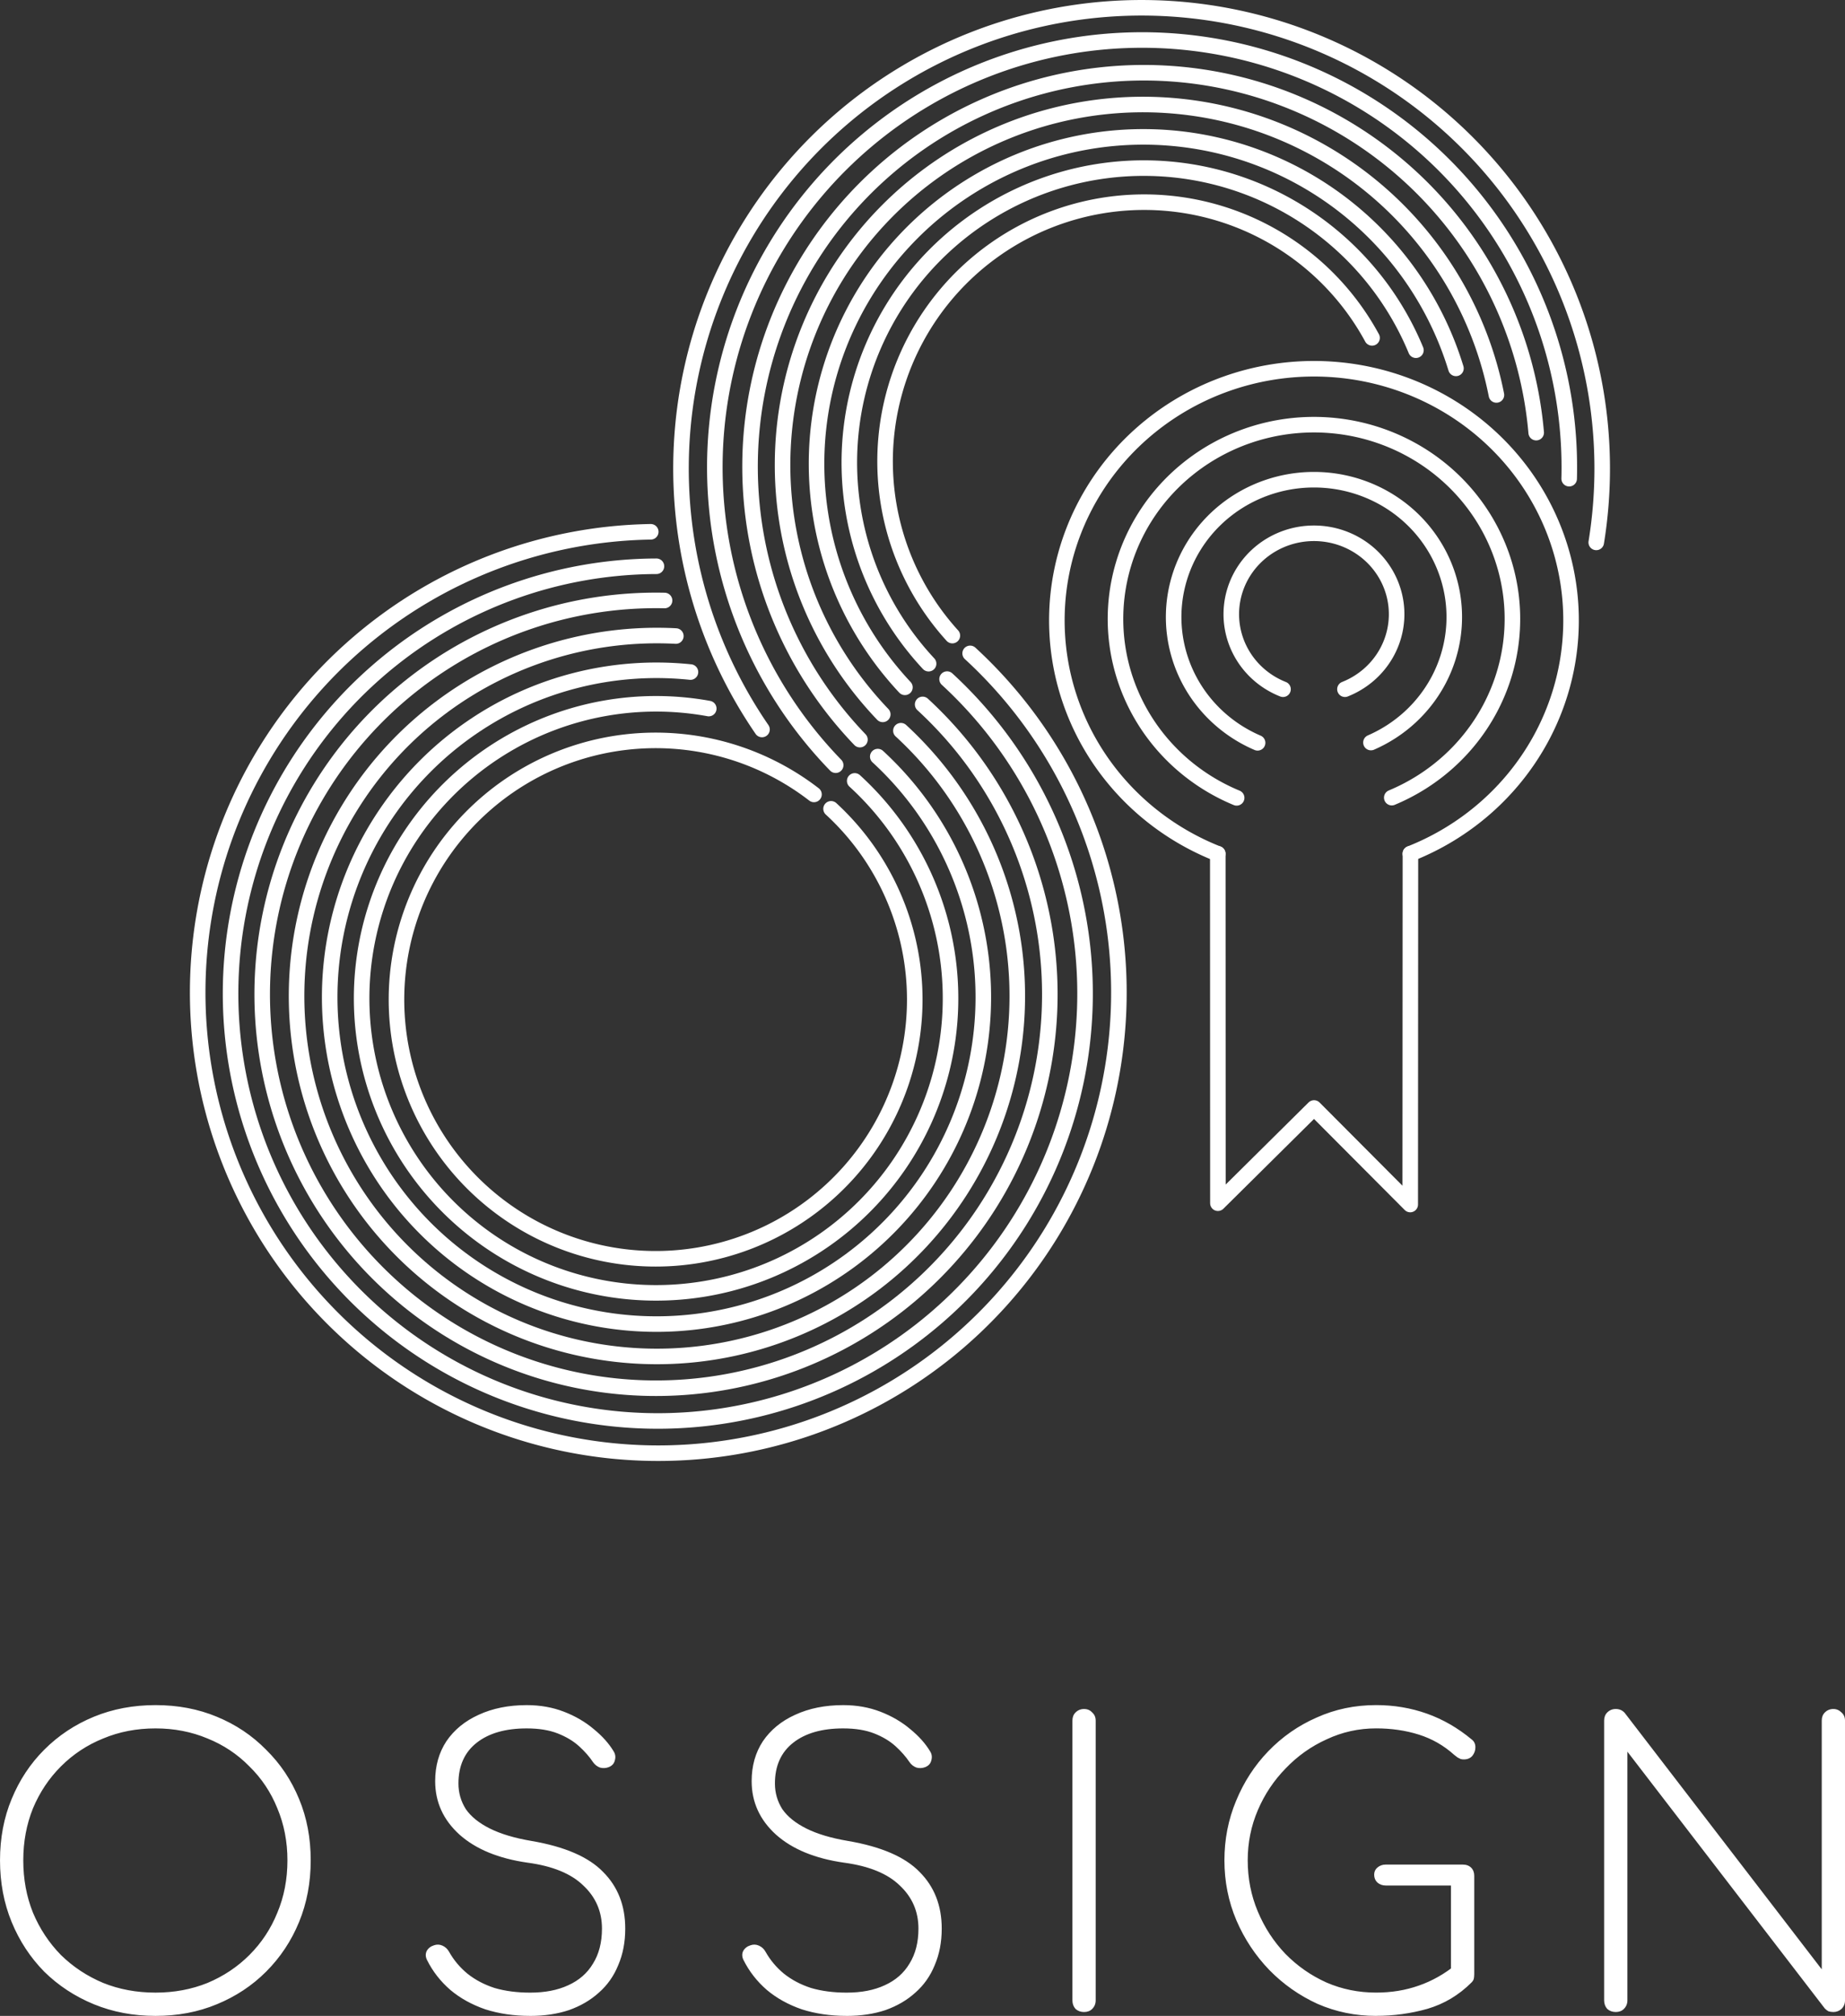 <?xml version="1.0" encoding="UTF-8" standalone="no"?>
<!-- Created with Inkscape (http://www.inkscape.org/) -->

<svg
   width="173.796mm"
   height="189.845mm"
   viewBox="0 0 173.796 189.845"
   version="1.1"
   id="svg3487"
   xml:space="preserve"
   xmlns="http://www.w3.org/2000/svg"
   xmlns:svg="http://www.w3.org/2000/svg"><rect x="0" y="0" width="173.796" height="189.845" fill="#333333" stroke="none"/><defs
     id="defs3484" /><style
     type="text/css"
     id="style1">
	.st0{fill:#193E4F;}
	.st1{fill:none;}
</style><g
     id="layer6"
     transform="translate(-742.355,-303.929)"><path
       d="m -1392.164,-520.9 q -3.142,0 -5.81,-1.096 -2.667,-1.096 -4.677,-3.069 -1.973,-2.01 -3.069,-4.677 -1.096,-2.667 -1.096,-5.81 0,-3.142 1.096,-5.773 1.096,-2.667 3.069,-4.641 2.01,-2.01 4.677,-3.106 2.667,-1.096 5.81,-1.096 3.142,0 5.773,1.096 2.667,1.096 4.641,3.106 2.01,1.973 3.106,4.641 1.096,2.631 1.096,5.773 0,3.142 -1.096,5.81 -1.096,2.667 -3.106,4.677 -1.973,1.973 -4.641,3.069 -2.631,1.096 -5.773,1.096 z m 0,-2.192 q 2.631,0 4.896,-0.913 2.265,-0.95 3.946,-2.631 1.717,-1.717 2.631,-3.983 0.95,-2.265 0.95,-4.933 0,-2.631 -0.95,-4.896 -0.913,-2.265 -2.631,-3.946 -1.681,-1.717 -3.946,-2.631 -2.265,-0.95 -4.896,-0.95 -2.667,0 -4.933,0.95 -2.265,0.913 -3.983,2.631 -1.681,1.681 -2.631,3.946 -0.913,2.265 -0.913,4.896 0,2.667 0.913,4.933 0.95,2.265 2.631,3.983 1.717,1.681 3.983,2.631 2.265,0.913 4.933,0.913 z m 35.293,2.192 q -2.302,0 -4.239,-0.621 -1.9,-0.658 -3.289,-1.827 -1.389,-1.206 -2.192,-2.813 -0.219,-0.439 -0.037,-0.84 0.219,-0.402 0.694,-0.548 0.402,-0.146 0.804,0.036 0.402,0.183 0.621,0.585 0.658,1.169 1.717,2.046 1.096,0.877 2.558,1.352 1.498,0.439 3.362,0.439 2.083,0 3.581,-0.694 1.535,-0.694 2.338,-2.046 0.84,-1.352 0.84,-3.288 0,-2.412 -1.754,-4.056 -1.717,-1.681 -5.262,-2.156 -4.092,-0.585 -6.394,-2.631 -2.302,-2.083 -2.302,-5.043 0,-2.156 1.06,-3.764 1.096,-1.608 3.033,-2.485 1.973,-0.913 4.531,-0.913 1.9,0 3.508,0.621 1.608,0.621 2.814,1.644 1.206,0.987 1.863,2.083 0.256,0.402 0.11,0.877 -0.11,0.438 -0.585,0.621 -0.402,0.146 -0.804,0.037 -0.402,-0.146 -0.658,-0.512 -0.511,-0.767 -1.315,-1.498 -0.804,-0.731 -2.01,-1.206 -1.206,-0.475 -2.923,-0.475 -2.996,0 -4.714,1.352 -1.717,1.352 -1.717,3.837 0,1.315 0.694,2.412 0.731,1.06 2.265,1.827 1.535,0.767 3.91,1.169 4.714,0.804 6.76,2.923 2.083,2.083 2.083,5.335 0,1.9 -0.658,3.435 -0.621,1.535 -1.827,2.594 -1.169,1.06 -2.813,1.644 -1.644,0.548 -3.654,0.548 z m 29.812,0 q -2.302,0 -4.239,-0.621 -1.9,-0.658 -3.289,-1.827 -1.389,-1.206 -2.192,-2.813 -0.219,-0.439 -0.037,-0.84 0.219,-0.402 0.694,-0.548 0.402,-0.146 0.804,0.036 0.402,0.183 0.621,0.585 0.658,1.169 1.717,2.046 1.096,0.877 2.558,1.352 1.498,0.439 3.362,0.439 2.083,0 3.581,-0.694 1.535,-0.694 2.338,-2.046 0.84,-1.352 0.84,-3.288 0,-2.412 -1.754,-4.056 -1.717,-1.681 -5.262,-2.156 -4.093,-0.585 -6.394,-2.631 -2.302,-2.083 -2.302,-5.043 0,-2.156 1.06,-3.764 1.096,-1.608 3.033,-2.485 1.973,-0.913 4.531,-0.913 1.9,0 3.508,0.621 1.608,0.621 2.814,1.644 1.206,0.987 1.863,2.083 0.256,0.402 0.11,0.877 -0.11,0.438 -0.585,0.621 -0.402,0.146 -0.804,0.037 -0.402,-0.146 -0.658,-0.512 -0.512,-0.767 -1.315,-1.498 -0.804,-0.731 -2.01,-1.206 -1.206,-0.475 -2.923,-0.475 -2.996,0 -4.714,1.352 -1.717,1.352 -1.717,3.837 0,1.315 0.694,2.412 0.731,1.06 2.265,1.827 1.535,0.767 3.91,1.169 4.714,0.804 6.76,2.923 2.083,2.083 2.083,5.335 0,1.9 -0.658,3.435 -0.621,1.535 -1.827,2.594 -1.169,1.06 -2.814,1.644 -1.644,0.548 -3.654,0.548 z m 22.358,-0.365 q -0.475,0 -0.804,-0.292 -0.292,-0.329 -0.292,-0.804 v -26.345 q 0,-0.475 0.292,-0.767 0.329,-0.329 0.804,-0.329 0.475,0 0.767,0.329 0.329,0.292 0.329,0.767 v 26.345 q 0,0.475 -0.329,0.804 -0.292,0.292 -0.767,0.292 z m 27.51,0.365 q -2.923,0 -5.518,-1.133 -2.558,-1.169 -4.531,-3.179 -1.973,-2.046 -3.106,-4.677 -1.133,-2.667 -1.133,-5.664 0,-2.96 1.096,-5.591 1.096,-2.667 3.033,-4.677 1.973,-2.046 4.567,-3.179 2.594,-1.169 5.591,-1.169 2.521,0 4.787,0.804 2.265,0.804 4.239,2.448 0.329,0.256 0.329,0.731 0,0.439 -0.292,0.804 -0.292,0.329 -0.804,0.329 -0.146,0 -0.292,-0.037 -0.146,-0.073 -0.292,-0.146 -0.146,-0.11 -0.329,-0.256 -1.462,-1.315 -3.325,-1.9 -1.863,-0.585 -4.019,-0.585 -2.448,0 -4.641,1.023 -2.192,0.987 -3.873,2.74 -1.681,1.717 -2.631,3.946 -0.95,2.229 -0.95,4.714 0,2.558 0.95,4.823 0.95,2.265 2.594,3.983 1.681,1.717 3.873,2.704 2.192,0.95 4.677,0.95 2.156,0 4.019,-0.658 1.9,-0.658 3.544,-2.01 0.292,-0.256 0.694,-0.183 0.402,0.073 0.694,0.365 0.292,0.292 0.292,0.767 0,0.219 -0.037,0.402 -0.037,0.183 -0.219,0.365 -1.79,1.79 -4.165,2.485 -2.338,0.658 -4.823,0.658 z m 9.245,-3.91 -2.192,-0.475 v -7.893 h -6.139 q -0.475,0 -0.804,-0.292 -0.292,-0.292 -0.292,-0.731 0,-0.402 0.292,-0.658 0.329,-0.292 0.804,-0.292 h 7.235 q 0.512,0 0.804,0.292 0.292,0.292 0.292,0.767 z m 13.332,3.544 q -0.475,0 -0.804,-0.292 -0.292,-0.329 -0.292,-0.804 v -26.345 q 0,-0.475 0.292,-0.767 0.329,-0.329 0.804,-0.329 0.511,0 0.84,0.365 l 18.562,24.153 v -23.422 q 0,-0.475 0.292,-0.767 0.329,-0.329 0.804,-0.329 0.439,0 0.767,0.329 0.329,0.292 0.329,0.767 v 26.345 q 0,0.475 -0.329,0.804 -0.329,0.292 -0.767,0.292 -0.256,0 -0.475,-0.073 -0.183,-0.11 -0.329,-0.256 l -18.599,-24.189 v 23.422 q 0,0.475 -0.329,0.804 -0.292,0.292 -0.767,0.292 z"
       id="text4-8-8-8-1-8-6-5-5"
       style="-inkscape-font-specification:'Comfortaa Light';display:inline;fill:#ffffff;fill-opacity:1;stroke-width:31.11"
       aria-label="OSSIGN"
       transform="translate(2149.172,1014.674)" /><path
       style="display:inline;fill:none;fill-opacity:1;stroke:#ffffff;stroke-width:1.465;stroke-linecap:round;stroke-linejoin:round;stroke-dasharray:none;stroke-opacity:1;paint-order:normal"
       id="path4-6-2-0-8-2-6-7-2-0-0"
       transform="rotate(89.986,567.129,1582.178)"
       d="m -635.912,1290.168 a 18.295,18.695 0 0 1 -20.475,11.038 18.295,18.695 0 0 1 -14.667,-18.303 18.295,18.695 0 0 1 14.626,-18.337 18.295,18.695 0 0 1 20.5,10.989" /><path
       style="display:inline;fill:none;fill-opacity:1;stroke:#ffffff;stroke-width:1.465;stroke-linecap:round;stroke-linejoin:round;stroke-dasharray:none;stroke-opacity:1;paint-order:normal"
       id="path5-8-9-7-8-7-8-4-6-8-3"
       transform="rotate(89.986,567.129,1582.178)"
       d="m -641.094,1288.194 a 12.934,13.217 0 0 1 -14.485,7.626 12.934,13.217 0 0 1 -10.292,-12.91 12.934,13.217 0 0 1 10.236,-12.956 12.934,13.217 0 0 1 14.518,7.561" /><path
       style="display:inline;fill:none;fill-opacity:1;stroke:#ffffff;stroke-width:1.465;stroke-linecap:round;stroke-linejoin:round;stroke-dasharray:none;stroke-opacity:1;paint-order:normal"
       id="path6-1-1-7-2-9-5-2-5-3-6"
       transform="rotate(89.986,567.129,1582.178)"
       d="m -646.14,1285.798 a 7.62,7.787 0 0 1 -8.519,4.727 7.62,7.787 0 0 1 -6.166,-7.644 7.62,7.787 0 0 1 6.166,-7.644 7.62,7.787 0 0 1 8.519,4.727" /><path
       style="display:inline;fill:none;fill-opacity:1;stroke:#ffffff;stroke-width:1.465;stroke-linecap:round;stroke-linejoin:round;stroke-dasharray:none;stroke-opacity:1;paint-order:normal"
       id="path7-9-5-8-4-5-7-7-3-9-4"
       transform="rotate(89.986,567.129,1582.178)"
       d="m -630.647,1291.953 a 23.699,24.218 0 0 1 -26.496,14.701 23.699,24.218 0 0 1 -19.177,-23.773 23.699,24.218 0 0 1 19.177,-23.773 23.699,24.218 0 0 1 26.496,14.701" /><path
       style="display:inline;fill:none;fill-opacity:1;stroke:#ffffff;stroke-width:1.465;stroke-linecap:round;stroke-linejoin:miter;stroke-dasharray:none;stroke-opacity:1;paint-order:markers stroke fill"
       id="path8-8-0-7-5-4-6-7-9-3-9"
       d="m 696.21,1307.608 a 43.389,43.389 0 0 1 -33.135,40.814 43.389,43.389 0 0 1 -48.157,-21.087 43.389,43.389 0 0 1 7.519,-52.031"
       transform="rotate(143.716,908.351,859.437)" /><path
       style="display:inline;fill:none;fill-opacity:1;stroke:#ffffff;stroke-width:1.465;stroke-linecap:round;stroke-linejoin:miter;stroke-dasharray:none;stroke-opacity:1;paint-order:markers stroke fill"
       id="path9-9-3-3-5-3-1-9-2-9-2"
       d="m 676.524,1304.124 a 24.41,24.41 0 0 1 -11.577,23.375 24.41,24.41 0 0 1 -26.081,-0.429 24.41,24.41 0 0 1 -10.803,-23.743"
       transform="rotate(143.716,908.351,859.437)" /><path
       style="display:inline;fill:none;fill-opacity:1;stroke:#ffffff;stroke-width:1.465;stroke-linecap:round;stroke-linejoin:miter;stroke-dasharray:none;stroke-opacity:1;paint-order:markers stroke fill"
       id="path10-7-6-0-1-1-8-3-46-6-9"
       d="m 692.606,1300.79 a 40.246,40.246 0 0 1 -24.356,42.667 40.246,40.246 0 0 1 -47.466,-12.676 40.246,40.246 0 0 1 0.158,-49.13"
       transform="rotate(143.716,908.351,859.437)" /><path
       style="display:inline;fill:none;fill-opacity:1;stroke:#ffffff;stroke-width:1.465;stroke-linecap:round;stroke-linejoin:miter;stroke-dasharray:none;stroke-opacity:1;paint-order:markers stroke fill"
       id="path11-2-4-3-7-2-9-1-18-7-3"
       d="m 689.339,1301.379 a 37.096,37.096 0 0 1 -21.323,38.62 37.096,37.096 0 0 1 -43.172,-9.077 37.096,37.096 0 0 1 -3.964,-43.937"
       transform="rotate(143.716,908.351,859.437)" /><path
       style="display:inline;fill:none;fill-opacity:1;stroke:#ffffff;stroke-width:1.465;stroke-linecap:round;stroke-linejoin:miter;stroke-dasharray:none;stroke-opacity:1;paint-order:markers stroke fill"
       id="path12-2-9-8-1-3-2-9-21-9-4"
       d="m 686.199,1302.024 a 33.945,33.945 0 0 1 -18.437,34.772 33.945,33.945 0 0 1 -38.894,-6.017 33.945,33.945 0 0 1 -7.068,-38.717"
       transform="rotate(143.716,908.351,859.437)" /><path
       style="display:inline;fill:none;fill-opacity:1;stroke:#ffffff;stroke-width:1.465;stroke-linecap:round;stroke-linejoin:miter;stroke-dasharray:none;stroke-opacity:1;paint-order:markers stroke fill"
       id="path13-8-2-2-1-3-7-8-1-9-4"
       d="m 683.009,1302.841 a 30.785,30.785 0 0 1 -16.048,30.826 30.785,30.785 0 0 1 -34.547,-3.77 30.785,30.785 0 0 1 -9.022,-33.561"
       transform="rotate(143.716,908.351,859.437)" /><path
       style="display:inline;fill:none;fill-opacity:1;stroke:#ffffff;stroke-width:1.465;stroke-linecap:round;stroke-linejoin:miter;stroke-dasharray:none;stroke-opacity:1;paint-order:markers stroke fill"
       id="path14-2-9-5-5-4-9-6-9-7-0"
       d="m 679.893,1303.316 a 27.737,27.737 0 0 1 -13.719,27.313 27.737,27.737 0 0 1 -30.507,-1.887 27.737,27.737 0 0 1 -10.248,-28.796"
       transform="rotate(143.716,908.351,859.437)" /><path
       style="display:inline;fill:none;fill-opacity:1;stroke:#ffffff;stroke-width:1.465;stroke-linecap:round;stroke-linejoin:miter;stroke-dasharray:none;stroke-opacity:1;paint-order:markers stroke fill"
       id="path15-8-3-2-2-1-5-5-7-6-5"
       d="m -685.461,-1296.91 a 43.389,43.389 0 0 1 -25.981,48.775 43.389,43.389 0 0 1 -52.804,-16.3 43.389,43.389 0 0 1 6.033,-54.932 43.389,43.389 0 0 1 55.083,-4.452"
       transform="rotate(-35.874,2641.869,-2812.312)" /><path
       style="display:inline;fill:none;fill-opacity:1;stroke:#ffffff;stroke-width:1.465;stroke-linecap:round;stroke-linejoin:miter;stroke-dasharray:none;stroke-opacity:1;paint-order:markers stroke fill"
       id="path16-9-4-0-7-1-4-0-6-9-9"
       d="m -704.655,-1292.726 a 24.41,24.41 0 0 1 -18.532,28.681 24.41,24.41 0 0 1 -29.074,-17.909 24.41,24.41 0 0 1 17.278,-29.453 24.41,24.41 0 0 1 29.819,16.639"
       transform="rotate(-35.874,2641.869,-2812.312)" /><path
       style="display:inline;fill:none;fill-opacity:1;stroke:#ffffff;stroke-width:1.465;stroke-linecap:round;stroke-linejoin:miter;stroke-dasharray:none;stroke-opacity:1;paint-order:markers stroke fill"
       id="path17-0-4-3-6-3-3-2-2-3-6"
       d="m -688.641,-1296.22 a 40.246,40.246 0 0 1 -24.221,45.292 40.246,40.246 0 0 1 -49.001,-15.391 40.246,40.246 0 0 1 6.026,-51.007 40.246,40.246 0 0 1 51.239,-3.549"
       transform="rotate(-35.874,2641.869,-2812.312)" /><path
       style="display:inline;fill:none;fill-opacity:1;stroke:#ffffff;stroke-width:1.465;stroke-linecap:round;stroke-linejoin:miter;stroke-dasharray:none;stroke-opacity:1;paint-order:markers stroke fill"
       id="path18-7-0-7-1-8-1-8-9-5-3"
       d="m -691.903,-1295.638 a 37.096,37.096 0 0 1 -22.54,41.834 37.096,37.096 0 0 1 -45.201,-14.663 37.096,37.096 0 0 1 6.31,-47.099 37.096,37.096 0 0 1 47.466,-2.249"
       transform="rotate(-35.874,2641.869,-2812.312)" /><path
       style="display:inline;fill:none;fill-opacity:1;stroke:#ffffff;stroke-width:1.465;stroke-linecap:round;stroke-linejoin:miter;stroke-dasharray:none;stroke-opacity:1;paint-order:markers stroke fill"
       id="path19-8-5-2-4-7-2-6-5-7-4"
       d="m -695.013,-1294.83 a 33.945,33.945 0 0 1 -20.869,38.377 33.945,33.945 0 0 1 -41.394,-13.959 33.945,33.945 0 0 1 6.634,-43.178 33.945,33.945 0 0 1 43.675,-0.889"
       transform="rotate(-35.874,2641.869,-2812.312)" /><path
       style="display:inline;fill:none;fill-opacity:1;stroke:#ffffff;stroke-width:1.465;stroke-linecap:round;stroke-linejoin:miter;stroke-dasharray:none;stroke-opacity:1;paint-order:markers stroke fill"
       id="path20-1-9-9-2-4-3-0-2-6-2"
       d="m -698.208,-1294.132 a 30.785,30.785 0 0 1 -19.296,34.947 30.785,30.785 0 0 1 -37.574,-13.485 30.785,30.785 0 0 1 7.33,-39.242 30.785,30.785 0 0 1 39.908,0.988"
       transform="rotate(-35.874,2641.869,-2812.312)" /><path
       style="display:inline;fill:none;fill-opacity:1;stroke:#ffffff;stroke-width:1.465;stroke-linecap:round;stroke-linejoin:miter;stroke-dasharray:none;stroke-opacity:1;paint-order:markers stroke fill"
       id="path21-5-6-7-3-2-3-2-0-6-8"
       d="m -701.309,-1293.55 a 27.737,27.737 0 0 1 -17.795,31.735 27.737,27.737 0 0 1 -33.909,-13.188 27.737,27.737 0 0 1 8.322,-35.419 27.737,27.737 0 0 1 36.234,3.293"
       transform="rotate(-35.874,2641.869,-2812.312)" /><path
       style="display:inline;fill:none;fill-opacity:1;stroke:#ffffff;stroke-width:1.465;stroke-linecap:round;stroke-linejoin:round;stroke-dasharray:none;stroke-opacity:1"
       d="m -1292.103,-630.341 0.011,32.907 9.056,-8.969 9.06,9.093 0.018,-33.036 v 0"
       id="path22-8-3-5-2-7-4-4-0-5-8"
       transform="translate(2149.172,1014.674)" /></g></svg>

